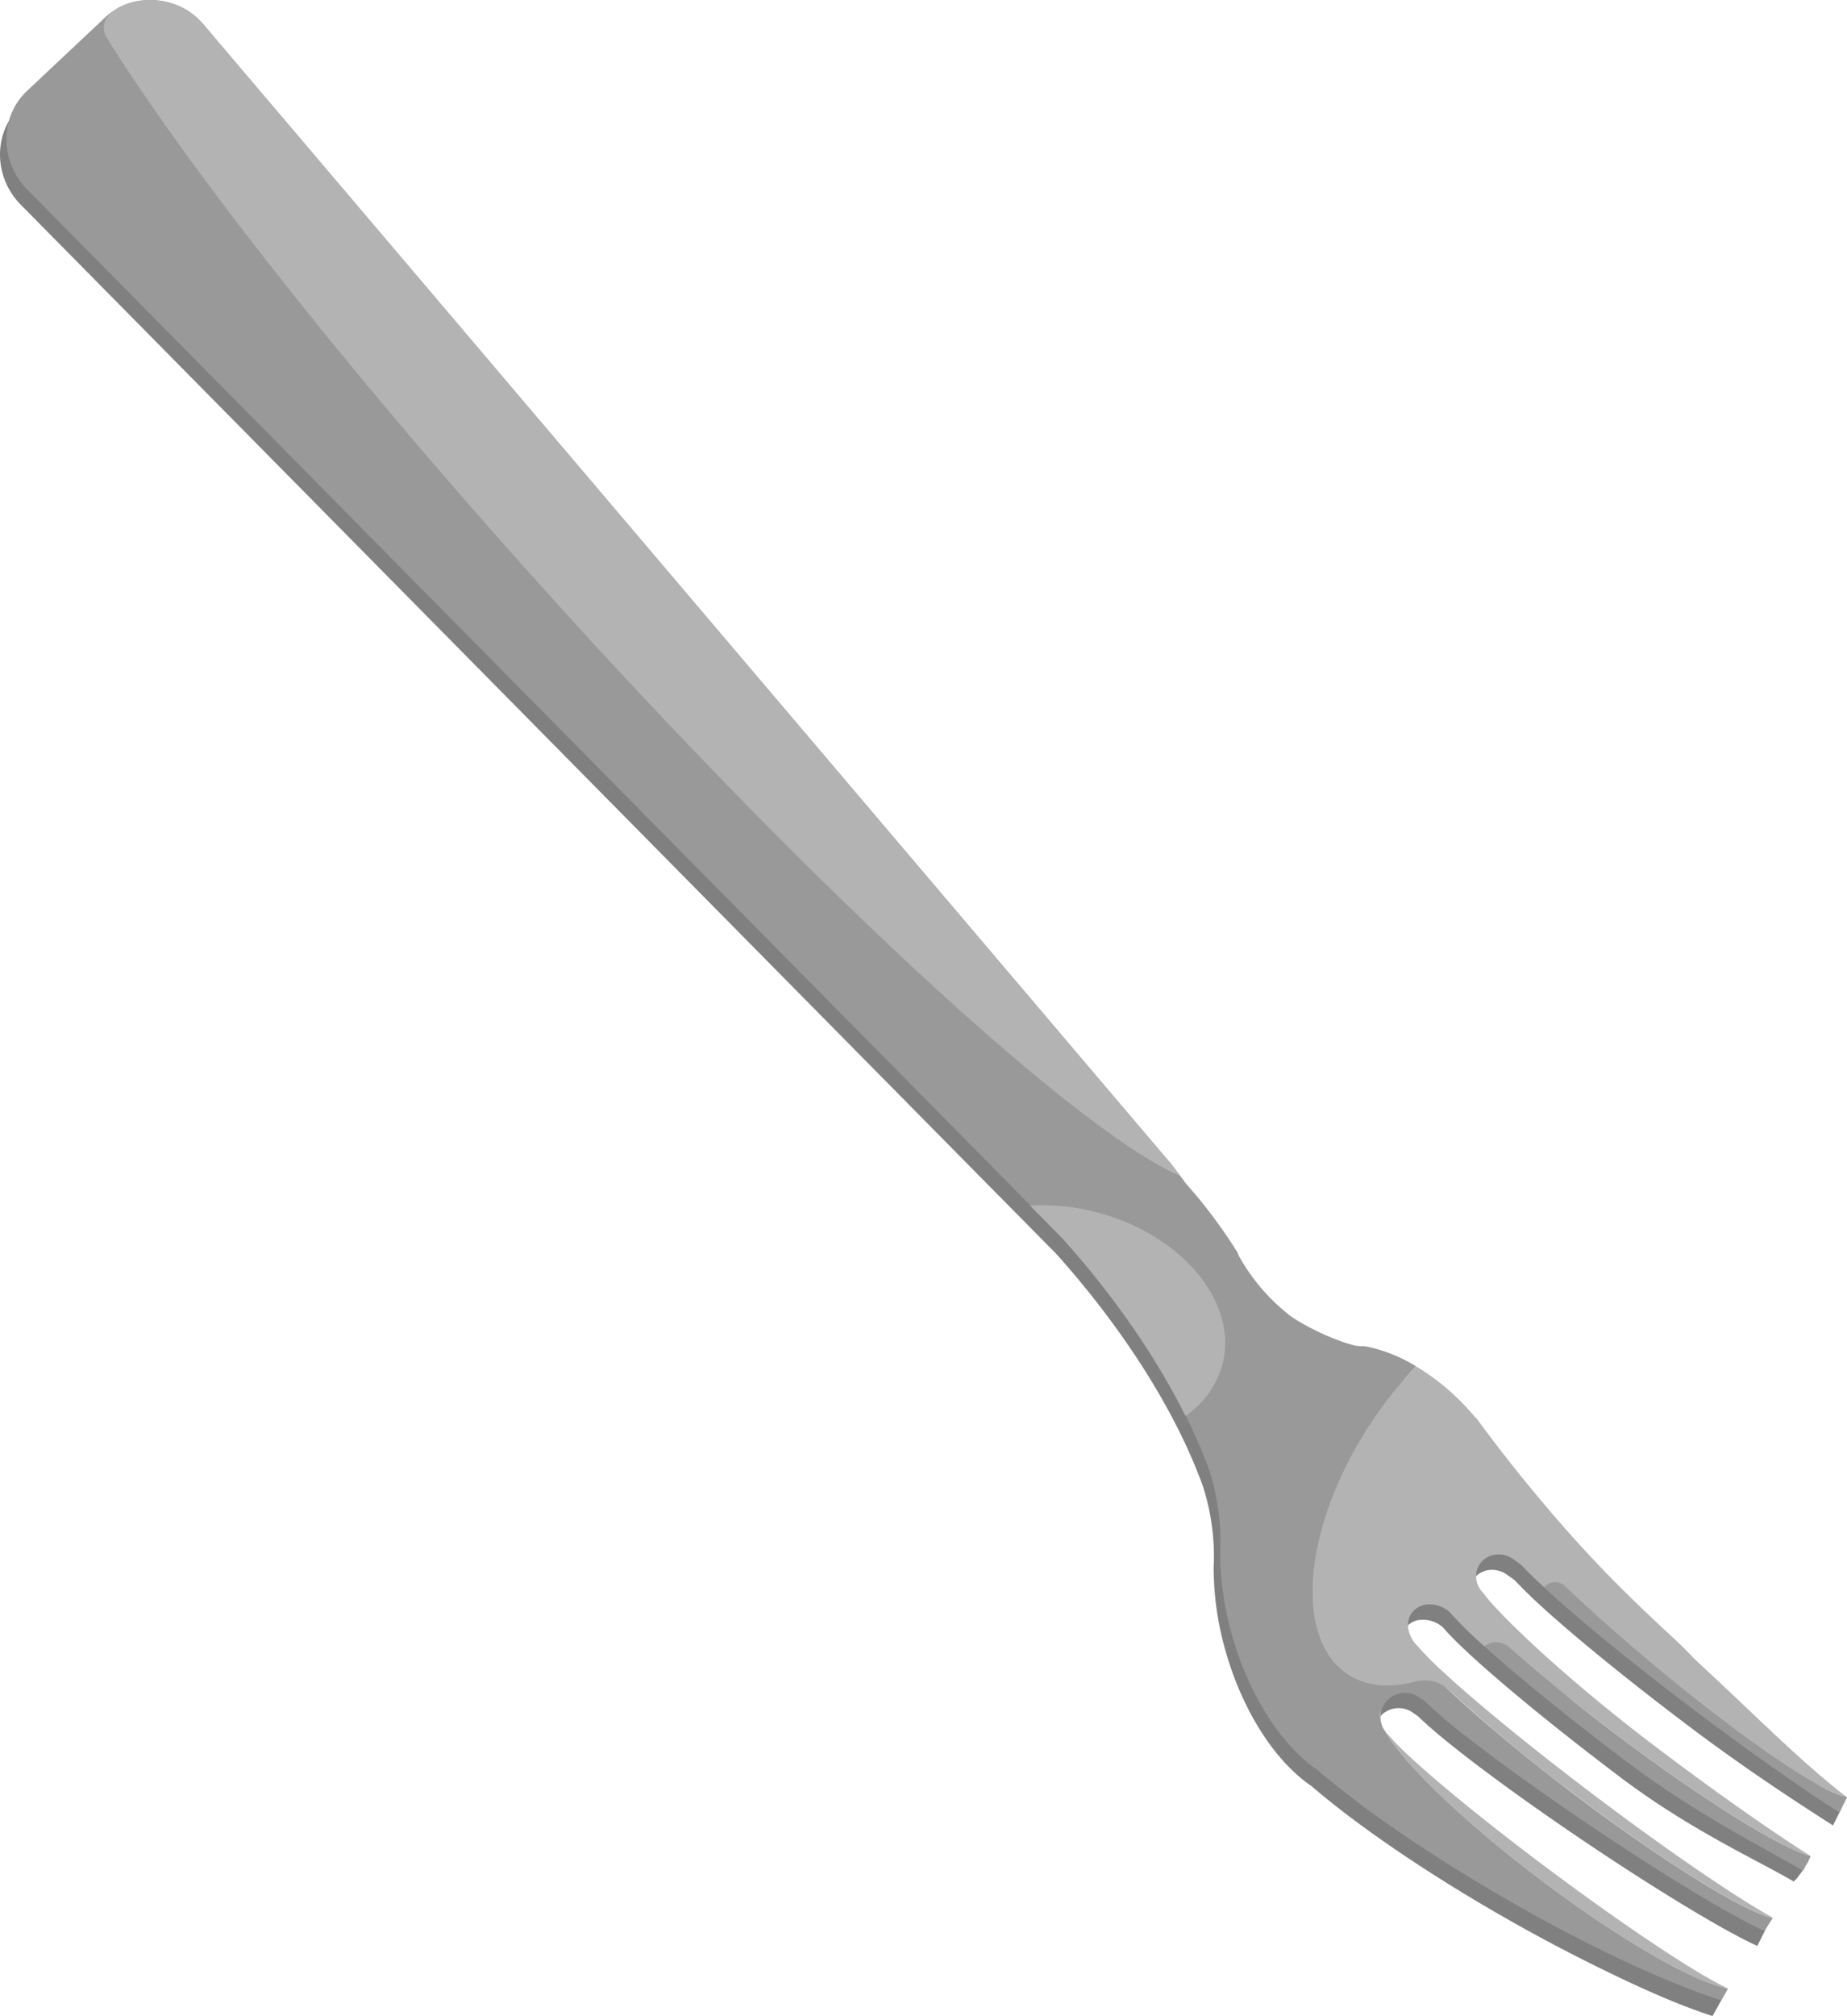 <svg id="Layer_2" data-name="Layer 2" xmlns="http://www.w3.org/2000/svg" viewBox="0 0 659.36 719.24"><defs><style>.cls-1{fill:gray;}.cls-2{fill:#999;}.cls-3{fill:#b3b3b3;}</style></defs><path class="cls-1" d="M1288,910v2l-2,4-1,2c-13.45-8.57-31.75-20.54-51.49-35.43-28.45-21.46-52.53-41.6-62.08-52l-2.78-2a9.26,9.26,0,0,0-5.37-1.76,8,8,0,0,0-6.57,3.27,8.17,8.17,0,0,0,1.25,10.62c.3.44.68.94,1.12,1.48,7.37,9,30.42,30.74,61.64,54.29,20.44,15.43,40.71,28,54.28,36.54l-3,4-1,1h0c-13.52-7.89-37.08-18.47-61.77-37.09-30.91-23.32-56-44.65-63.62-53.75l-.6-.43a10.77,10.77,0,0,0-6.28-2.11,7.37,7.37,0,0,0-7,10.68,9.41,9.41,0,0,0,2.17,3.54c7.36,8.95,32.63,30.47,63.85,54,26.36,19.89,50.12,34.83,63.24,42.14h0l-1,2-2,4c-1-.44-1.79-.83-3-1.42-12.34-6.1-34.49-19.54-59.1-36.12-27.72-18.69-50.56-36-59-44.39l-2-1.38a8.78,8.78,0,0,0-12.22,2.32,8.53,8.53,0,0,0,1.48,11.3c6.72,8.05,29.76,27.41,58.23,48.6C1209.56,960.17,1232.5,974,1243,979l4-2-5,9c-13.33-4.26-30-11.81-49.19-21.59-8.84-4.51-18.07-9.52-27.49-14.95-27.51-15.88-51.09-32.23-66.46-45.47h0c-12.53-8.49-24.2-25.81-30.49-47.48a108.59,108.59,0,0,1-4.47-30.39c0-.8.08-1.62.1-2.44v0c0-.56,0-1.12,0-1.68v-.06a78.81,78.81,0,0,0-.44-8.29,83.05,83.05,0,0,0-1.46-9.16c-.23-1-.47-2-.73-3-.31-1.2-.65-2.37-1-3.5-.1-.33-.2-.65-.31-1q-.84-2.49-1.82-4.74s0,0,0-.06c-8.6-21.78-23.82-46.77-44.25-70.9q-3.16-3.74-6.38-7.31L987,693.13l-.44-.44L638.09,339.83c-9.9-10-9.93-25.92-.08-35.18l27.75-26.09c10-9.41,26.18-8.19,35.48,2.67l349.45,408a3.11,3.11,0,0,1,.23.28h0c6.79,7.91,12.79,17.91,19,29.24.1,0,.65,1.65.75,1.67a70.58,70.58,0,0,0,18,21c4,3,13.92,8.27,22.67,10.64a13.54,13.54,0,0,0,3.38.4l.49,0a10.6,10.6,0,0,1,1.26.17c9.35,1.82,20.38,7.63,30.32,16.68a81.75,81.75,0,0,1,8.27,8.69l.17,0c11.54,15.6,29.26,38.31,51.44,60.42,8.06,8,12,11.65,21,20,1.31,1.21,5.7,5.82,7,7C1253.81,882.94,1271.63,897.42,1288,910Z" transform="translate(-630.64 -266.76)"/><path class="cls-2" d="M1263.5,951l-.32.51-2.61,4.14c-1-.44-2.08-.95-3.26-1.54-9.85-4.87-26-14.42-44.57-26.51-4.7-3.05-9.56-6.27-14.53-9.61-16.69-11.25-31.6-22-42.68-30.59a198.46,198.46,0,0,1-16.36-13.8l-2-1.38a8.82,8.82,0,0,0-13.35,4.64h0a8.66,8.66,0,0,0-.11,4.57,8.42,8.42,0,0,0,1.47,3.06c6.45,11.28,27.72,31.9,55.14,52.65,28.37,21.46,54.83,36.63,66.93,39l.26.19-2.55,4c-13.33-4.26-30.66-11.68-49.84-21.46-8.84-4.51-18.07-9.52-27.49-15-27.51-15.88-51.09-32.23-66.46-45.47h0c-12.53-8.49-24.2-25.81-30.49-47.48a108.59,108.59,0,0,1-4.47-30.39c0-.8.08-1.62.1-2.44v0c0-.56,0-1.12,0-1.68v-.06a78.81,78.81,0,0,0-.44-8.29,83.05,83.05,0,0,0-1.46-9.16c-.23-1-.47-2-.73-3-.31-1.2-.65-2.37-1-3.5-.1-.33-.2-.65-.31-1q-.84-2.49-1.82-4.74s0,0,0-.06q-2.84-7.19-6.62-14.79c-8.93-17.94-21.69-37.29-37.63-56.11q-3.16-3.74-6.38-7.31l-11.49-11.63-9.07-9.19-.44-.44L640.37,334.37c-9.9-10-9.93-25.92-.08-35.18L665.7,275.3l2.34-2.2c10-9.41,26.18-8.19,35.48,2.67L1047,680a56.74,56.74,0,0,1,4,5l1,1.29,2,2.71a182.39,182.39,0,0,1,18.25,24.33c.1,0,.65,1.65.75,1.67a70.58,70.58,0,0,0,18,21c4,3,13.92,8.27,22.67,10.64a13.54,13.54,0,0,0,3.38.4l.49,0a10.6,10.6,0,0,1,1.26.17,55.14,55.14,0,0,1,17.35,7A142,142,0,0,0,1119.7,775c-23.89,36.51-27.42,76.47-7.87,89.27,8.16,5.34,19.05,5.1,30.71.35,11.21,11.15,29.12,26.41,50,42.24C1224.84,931.24,1253.81,949.11,1263.5,951Z" transform="translate(-630.64 -266.76)"/><path class="cls-2" d="M1277,929l-.94,2.14-1.29,2-.77.82c-13.52-7.89-37.8-19.93-62.49-38.55-20.84-15.73-39-30.55-51-41.32,1.48-1.12,3-2.31,4.44-3.56,10.89,10,25.36,21.95,41.65,34.27,31.47,23.81,59.82,41.4,70.17,44h0C1276.87,928.9,1276.92,929,1277,929Z" transform="translate(-630.64 -266.76)"/><path class="cls-2" d="M1290,908l-1,2-1.72,3.39c-13.45-8.57-31.75-21.39-51.49-36.28-22.61-17.05-42.09-33-53.91-44q1.71-2.11,3.37-4.34c9.63,9.37,21.52,20.08,34.69,31.1,32.22,27,61.26,46.74,69.69,47.81Z" transform="translate(-630.64 -266.76)"/><path class="cls-3" d="M1052,686.29c-35-14.88-125.17-96.8-222.06-203.68C757.55,402.8,698.67,328.1,668.75,280.25a6.68,6.68,0,0,1,1.36-8.66l1.45-1.22a6,6,0,0,1,.93-.66c8.11-4.71,22.68-4.5,31,6.06L1047,680a56.74,56.74,0,0,1,4,5Z" transform="translate(-630.64 -266.76)"/><path class="cls-3" d="M1193.42,816.63c-1.72-1.9-3.41-3.79-5.05-5.66Q1190.85,813.78,1193.42,816.63Z" transform="translate(-630.64 -266.76)"/><path class="cls-3" d="M1134.6,842.23a7,7,0,0,0-1.3,4.46c0,.1,0,.2,0,.3a2.43,2.43,0,0,0,0,.38c0,.11,0,.23.05.34a8.76,8.76,0,0,0,.62,2.13,9.41,9.41,0,0,0,2.17,3.54,112.14,112.14,0,0,0,9.62,9.78c11.79,10.92,31.42,27,54.23,44.24,26.36,19.89,50.15,36.08,63.27,43.39l.22.17,0,0c-9.69-1.9-38.66-19.77-70.91-44.17a573.57,573.57,0,0,1-44.88-37.25,12.13,12.13,0,0,0-11.48-2.84c-9.24,2.5-17.73,1.86-24.4-2.5-19.55-12.8-16-52.76,7.87-89.27a142,142,0,0,1,16.45-20.72,79.92,79.92,0,0,1,13,9.67,81.75,81.75,0,0,1,8.27,8.69l.17,0c1.53,2.06,3.16,4.25,4.9,6.55l1.3,1.71.48.62,1.47,1.92.37.48c1.21,1.57,2.47,3.18,3.76,4.82.71.9,1.44,1.82,2.18,2.74l1.12,1.4c.75.93,1.51,1.88,2.29,2.83s1.56,1.91,2.36,2.88c3.32,4,6.85,8.19,10.57,12.43h0c1.64,1.87,3.33,3.76,5.05,5.66,4.9,5.42,10.11,10.91,15.58,16.37,8.06,8,12,11.65,21,20,1.31,1.21,5.7,5.82,7,7,18.42,16.87,35.74,34.67,52.63,47.71-8.43-1.07-37.47-20.83-69.69-47.81-11.43-9.57-21.9-18.9-30.76-27.33a5,5,0,0,0-7.27.53l0,0c-3.39-3.12-6.15-5.84-8.17-8l-2.78-2a9.26,9.26,0,0,0-5.37-1.76,8,8,0,0,0-6.57,3.27,7.55,7.55,0,0,0-.65,1.08c-.08.16-.15.33-.22.5a5.31,5.31,0,0,0-.2.56,8.09,8.09,0,0,0-.33,1.67,3.39,3.39,0,0,0,0,.45.57.57,0,0,1,0,.13c0,.28,0,.57,0,.85a7.91,7.91,0,0,0,.13.85,2.74,2.74,0,0,0,.09.39c.07.28.16.56.26.84s.1.27.16.4h0c.12.26.24.52.38.77a9.05,9.05,0,0,0,1.62,2.12c.3.44.68.94,1.12,1.48,1.9,2.3,4.83,5.46,8.69,9.29,11.1,11,29.77,27.52,53,45,20.32,15.34,40.2,29.28,53.76,37.85-10.35-2.61-38.7-20.2-70.17-44-14.28-10.8-27.16-21.34-37.46-30.49a6.73,6.73,0,0,0-8.54-.29l-.09.07a143.83,143.83,0,0,1-12.61-12.43l-.6-.43a10.77,10.77,0,0,0-6.28-2.11A7.72,7.72,0,0,0,1134.6,842.23Z" transform="translate(-630.64 -266.76)"/><path class="cls-3" d="M1247.22,976.18c-12.1-2.39-38.56-17.56-66.93-39-27.42-20.75-48.69-41.37-55.14-52.65a8.76,8.76,0,0,0,1.25,1.34c6.72,8,29.76,27.41,58.23,48.6,27.21,20.26,51.41,36.24,61.91,41.22Z" transform="translate(-630.64 -266.76)"/><path class="cls-3" d="M1123.79,876.88a8.66,8.66,0,0,0-.11,4.57c-.72-2-.75-3.47,0-4.44A.71.71,0,0,1,1123.79,876.88Z" transform="translate(-630.64 -266.76)"/><path class="cls-3" d="M1067,753.71a32.69,32.69,0,0,1-13.16,18.2c-8.93-17.94-21.69-37.29-37.63-56.11q-3.16-3.74-6.38-7.31l-11.49-11.63a75.6,75.6,0,0,1,24.23,2.51C1053,707.5,1072.87,731.83,1067,753.71Z" transform="translate(-630.64 -266.76)"/></svg>